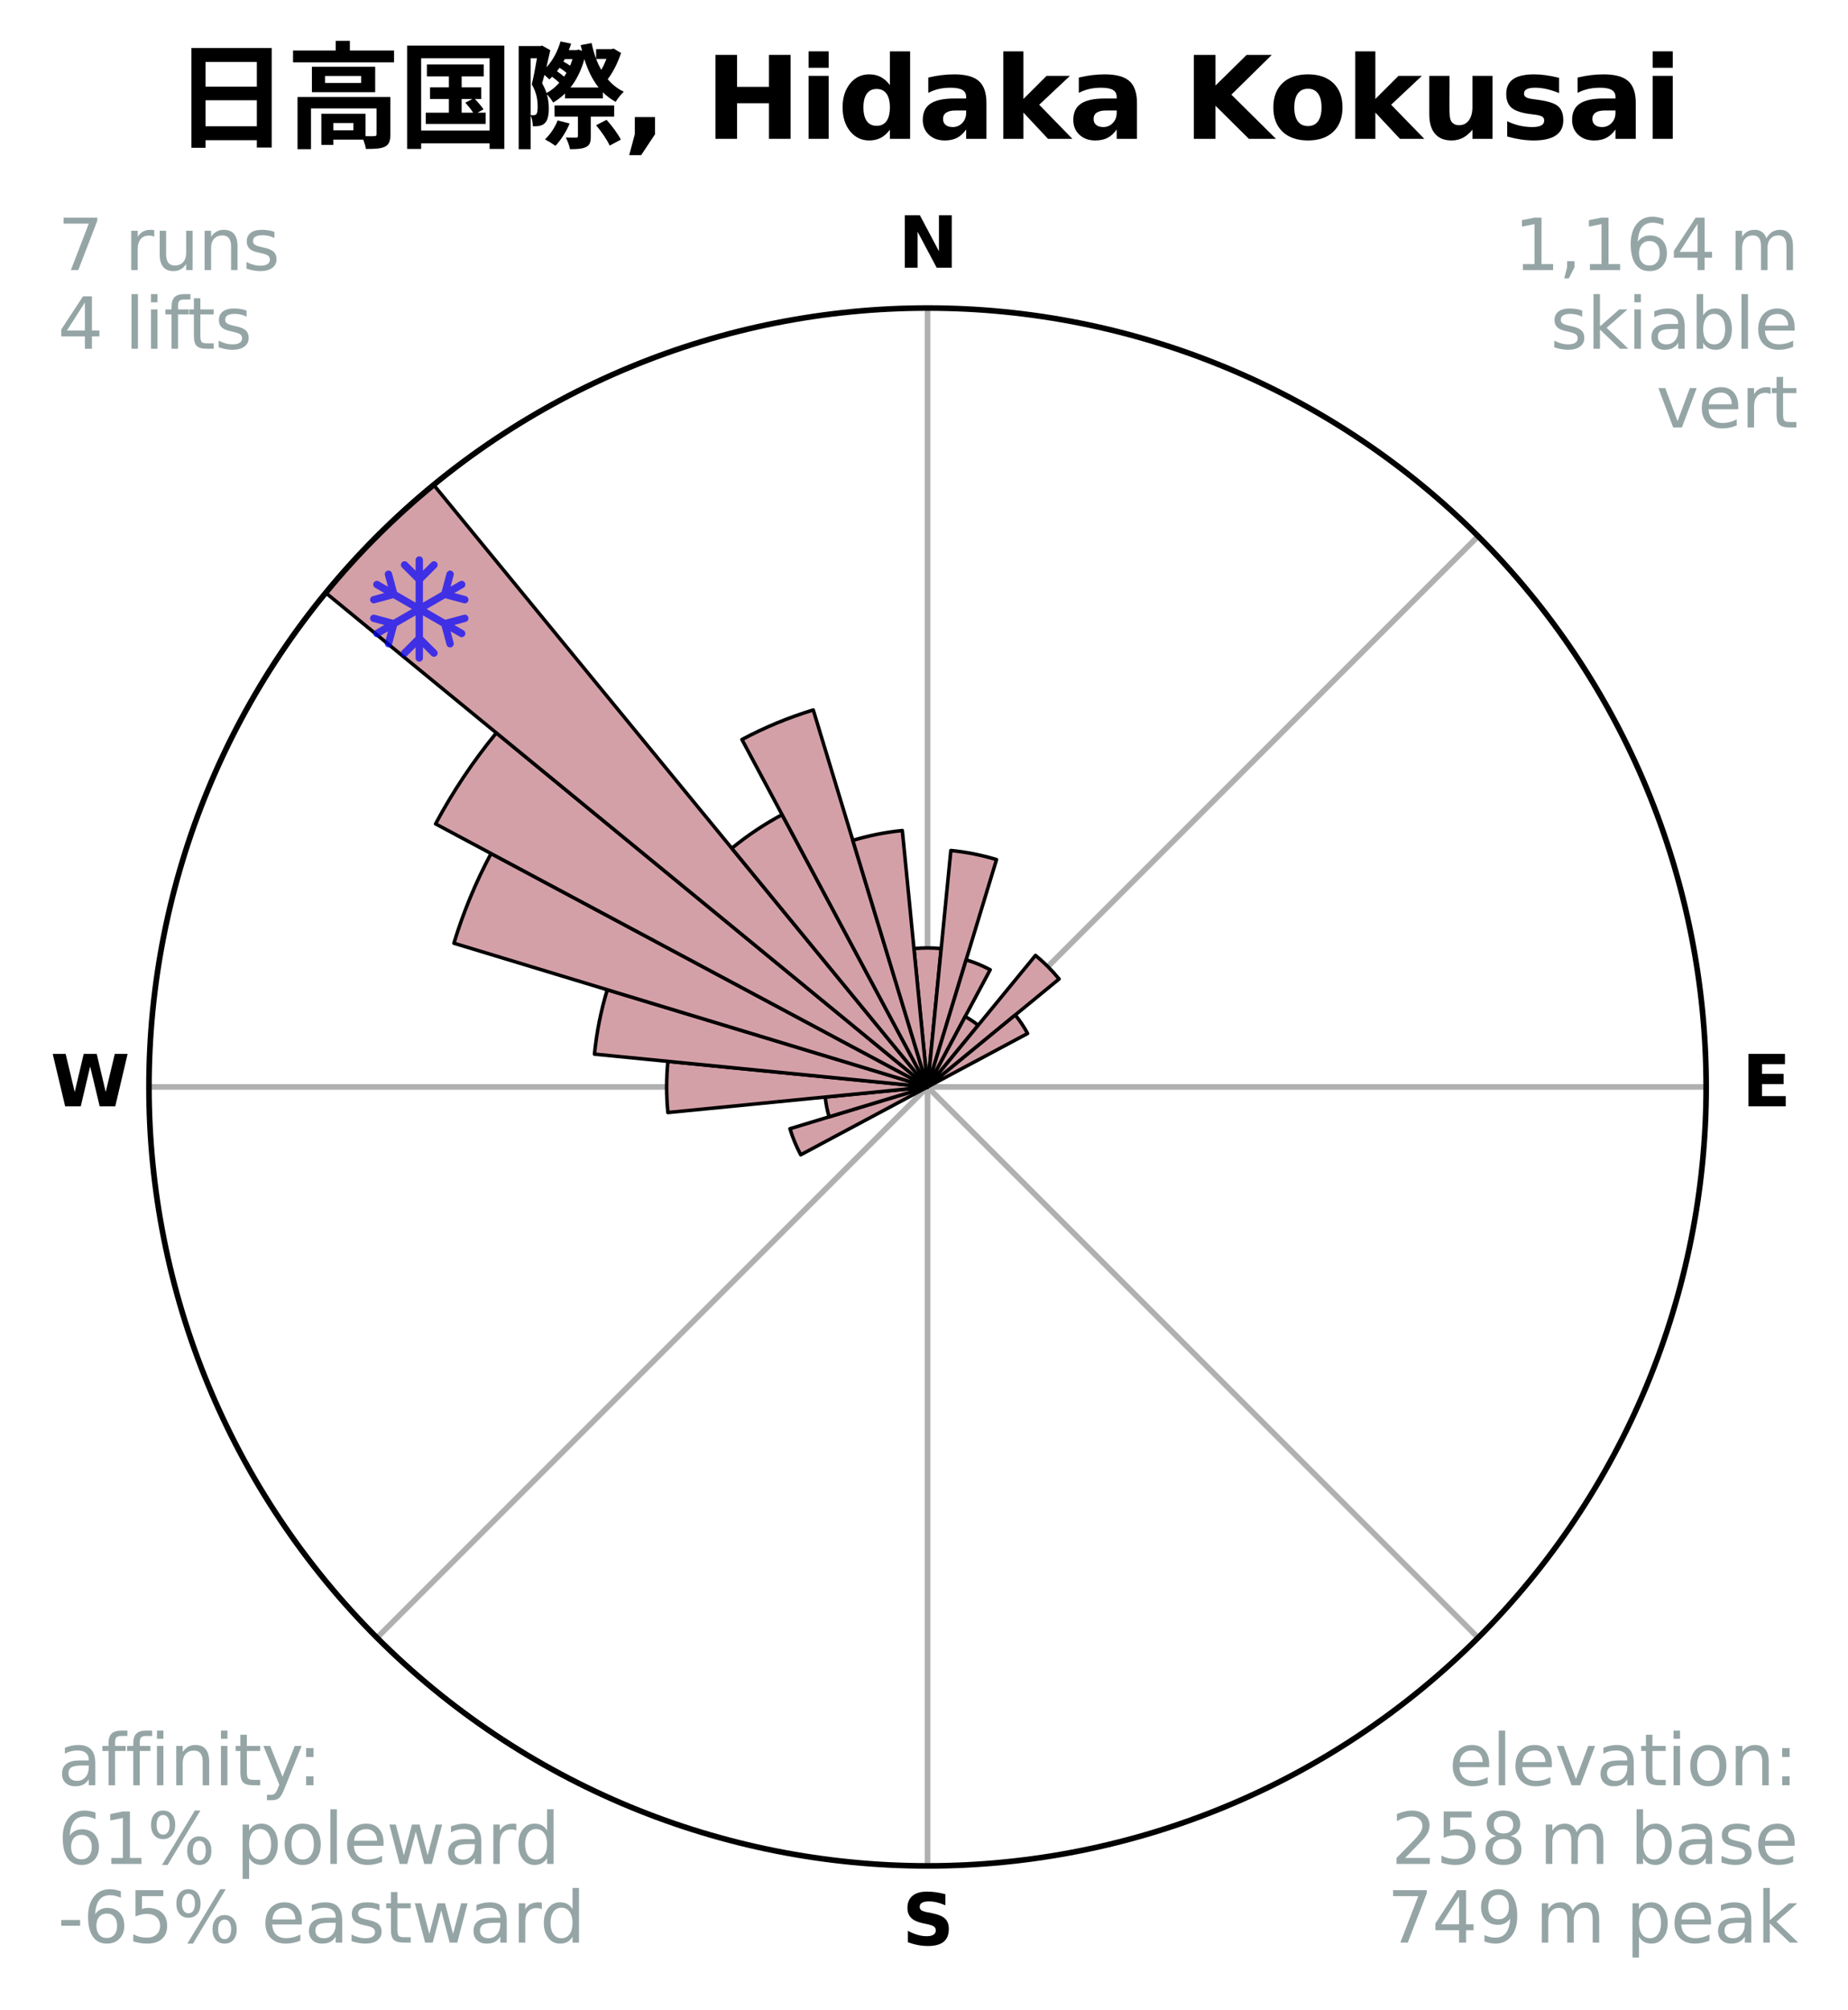 <?xml version="1.0" encoding="utf-8" standalone="no"?>
<!DOCTYPE svg PUBLIC "-//W3C//DTD SVG 1.1//EN"
  "http://www.w3.org/Graphics/SVG/1.1/DTD/svg11.dtd">
<svg xmlns:xlink="http://www.w3.org/1999/xlink" width="263.173pt" height="286.147pt" viewBox="0 0 263.173 286.147" xmlns="http://www.w3.org/2000/svg" version="1.1">
 <title>Ski Rose for 日高国際, Hidaka Kokusai</title>
 <defs>
  <style type="text/css">*{stroke-linejoin: round; stroke-linecap: butt}</style>
 </defs>
 <g id="figure_1">
  <g id="patch_1">
   <path d="M 0 286.147 
L 263.173 286.147 
L 263.173 -0 
L 0 -0 
z
" style="fill: #ffffff"/>
  </g>
  <g id="axes_1">
   <g id="patch_2">
    <path d="M 242.975 154.728 
C 242.975 140.167 240.107 125.748 234.535 112.296 
C 228.962 98.844 220.795 86.62 210.499 76.324 
C 200.203 66.028 187.979 57.86 174.527 52.288 
C 161.075 46.716 146.655 43.848 132.095 43.848 
C 117.534 43.848 103.115 46.716 89.663 52.288 
C 76.211 57.86 63.987 66.028 53.691 76.324 
C 43.395 86.62 35.227 98.844 29.655 112.296 
C 24.083 125.748 21.215 140.167 21.215 154.728 
C 21.215 169.289 24.083 183.708 29.655 197.16 
C 35.227 210.612 43.395 222.836 53.691 233.132 
C 63.987 243.428 76.211 251.596 89.663 257.168 
C 103.115 262.74 117.534 265.608 132.095 265.608 
C 146.655 265.608 161.075 262.74 174.527 257.168 
C 187.979 251.596 200.203 243.428 210.499 233.132 
C 220.795 222.836 228.962 210.612 234.535 197.16 
C 240.107 183.708 242.975 169.289 242.975 154.728 
M 132.095 154.728 
C 132.095 154.728 132.095 154.728 132.095 154.728 
C 132.095 154.728 132.095 154.728 132.095 154.728 
C 132.095 154.728 132.095 154.728 132.095 154.728 
C 132.095 154.728 132.095 154.728 132.095 154.728 
C 132.095 154.728 132.095 154.728 132.095 154.728 
C 132.095 154.728 132.095 154.728 132.095 154.728 
C 132.095 154.728 132.095 154.728 132.095 154.728 
C 132.095 154.728 132.095 154.728 132.095 154.728 
C 132.095 154.728 132.095 154.728 132.095 154.728 
C 132.095 154.728 132.095 154.728 132.095 154.728 
C 132.095 154.728 132.095 154.728 132.095 154.728 
C 132.095 154.728 132.095 154.728 132.095 154.728 
C 132.095 154.728 132.095 154.728 132.095 154.728 
C 132.095 154.728 132.095 154.728 132.095 154.728 
C 132.095 154.728 132.095 154.728 132.095 154.728 
C 132.095 154.728 132.095 154.728 132.095 154.728 
z
" style="fill: #ffffff"/>
   </g>
   <g id="matplotlib.axis_1">
    <g id="xtick_1">
     <g id="line2d_1">
      <path d="M 132.095 154.728 
L 132.095 43.848 
" clip-path="url(#pb3d4870ad9)" style="fill: none; stroke: #b0b0b0; stroke-width: 0.8; stroke-linecap: square"/>
     </g>
     <g id="text_1">
      <!-- N -->
      <g transform="translate(127.91 38.107) scale(0.1 -0.1)">
       <defs>
        <path id="DejaVuSans-Bold-4e" d="M 588 4666 
L 1931 4666 
L 3628 1466 
L 3628 4666 
L 4769 4666 
L 4769 0 
L 3425 0 
L 1728 3200 
L 1728 0 
L 588 0 
L 588 4666 
z
" transform="scale(0.016)"/>
       </defs>
       <use xlink:href="#DejaVuSans-Bold-4e"/>
      </g>
     </g>
    </g>
    <g id="xtick_2">
     <g id="line2d_2">
      <path d="M 132.095 154.728 
L 210.499 76.324 
" clip-path="url(#pb3d4870ad9)" style="fill: none; stroke: #b0b0b0; stroke-width: 0.8; stroke-linecap: square"/>
     </g>
    </g>
    <g id="xtick_3">
     <g id="line2d_3">
      <path d="M 132.095 154.728 
L 242.975 154.728 
" clip-path="url(#pb3d4870ad9)" style="fill: none; stroke: #b0b0b0; stroke-width: 0.8; stroke-linecap: square"/>
     </g>
     <g id="text_2">
      <!-- E -->
      <g transform="translate(248.059 157.487) scale(0.1 -0.1)">
       <defs>
        <path id="DejaVuSans-Bold-45" d="M 588 4666 
L 3834 4666 
L 3834 3756 
L 1791 3756 
L 1791 2888 
L 3713 2888 
L 3713 1978 
L 1791 1978 
L 1791 909 
L 3903 909 
L 3903 0 
L 588 0 
L 588 4666 
z
" transform="scale(0.016)"/>
       </defs>
       <use xlink:href="#DejaVuSans-Bold-45"/>
      </g>
     </g>
    </g>
    <g id="xtick_4">
     <g id="line2d_4">
      <path d="M 132.095 154.728 
L 210.499 233.132 
" clip-path="url(#pb3d4870ad9)" style="fill: none; stroke: #b0b0b0; stroke-width: 0.8; stroke-linecap: square"/>
     </g>
    </g>
    <g id="xtick_5">
     <g id="line2d_5">
      <path d="M 132.095 154.728 
L 132.095 265.608 
" clip-path="url(#pb3d4870ad9)" style="fill: none; stroke: #b0b0b0; stroke-width: 0.8; stroke-linecap: square"/>
     </g>
     <g id="text_3">
      <!-- S -->
      <g transform="translate(128.494 276.867) scale(0.1 -0.1)">
       <defs>
        <path id="DejaVuSans-Bold-53" d="M 3834 4519 
L 3834 3531 
Q 3450 3703 3084 3790 
Q 2719 3878 2394 3878 
Q 1963 3878 1756 3759 
Q 1550 3641 1550 3391 
Q 1550 3203 1689 3098 
Q 1828 2994 2194 2919 
L 2706 2816 
Q 3484 2659 3812 2340 
Q 4141 2022 4141 1434 
Q 4141 663 3683 286 
Q 3225 -91 2284 -91 
Q 1841 -91 1394 -6 
Q 947 78 500 244 
L 500 1259 
Q 947 1022 1364 901 
Q 1781 781 2169 781 
Q 2563 781 2772 912 
Q 2981 1044 2981 1288 
Q 2981 1506 2839 1625 
Q 2697 1744 2272 1838 
L 1806 1941 
Q 1106 2091 782 2419 
Q 459 2747 459 3303 
Q 459 4000 909 4375 
Q 1359 4750 2203 4750 
Q 2588 4750 2994 4692 
Q 3400 4634 3834 4519 
z
" transform="scale(0.016)"/>
       </defs>
       <use xlink:href="#DejaVuSans-Bold-53"/>
      </g>
     </g>
    </g>
    <g id="xtick_6">
     <g id="line2d_6">
      <path d="M 132.095 154.728 
L 53.691 233.132 
" clip-path="url(#pb3d4870ad9)" style="fill: none; stroke: #b0b0b0; stroke-width: 0.8; stroke-linecap: square"/>
     </g>
    </g>
    <g id="xtick_7">
     <g id="line2d_7">
      <path d="M 132.095 154.728 
L 21.215 154.728 
" clip-path="url(#pb3d4870ad9)" style="fill: none; stroke: #b0b0b0; stroke-width: 0.8; stroke-linecap: square"/>
     </g>
     <g id="text_4">
      <!-- W -->
      <g transform="translate(7.2 157.487) scale(0.1 -0.1)">
       <defs>
        <path id="DejaVuSans-Bold-57" d="M 191 4666 
L 1344 4666 
L 2150 1275 
L 2950 4666 
L 4109 4666 
L 4909 1275 
L 5716 4666 
L 6859 4666 
L 5759 0 
L 4372 0 
L 3525 3547 
L 2688 0 
L 1300 0 
L 191 4666 
z
" transform="scale(0.016)"/>
       </defs>
       <use xlink:href="#DejaVuSans-Bold-57"/>
      </g>
     </g>
    </g>
    <g id="xtick_8">
     <g id="line2d_8">
      <path d="M 132.095 154.728 
L 53.691 76.324 
" clip-path="url(#pb3d4870ad9)" style="fill: none; stroke: #b0b0b0; stroke-width: 0.8; stroke-linecap: square"/>
     </g>
    </g>
   </g>
   <g id="matplotlib.axis_2"/>
   <g id="patch_3">
    <path d="M 132.095 154.728 
C 132.095 154.728 132.095 154.728 132.095 154.728 
C 132.095 154.728 132.095 154.728 132.095 154.728 
L 134.035 135.033 
C 133.39 134.969 132.743 134.938 132.095 134.938 
C 131.447 134.938 130.8 134.969 130.155 135.033 
z
" clip-path="url(#pb3d4870ad9)" style="fill: #d4a0a7; stroke: #000000; stroke-width: 0.5; stroke-linejoin: miter"/>
   </g>
   <g id="patch_4">
    <path d="M 132.095 154.728 
C 132.095 154.728 132.095 154.728 132.095 154.728 
C 132.095 154.728 132.095 154.728 132.095 154.728 
L 141.913 122.361 
C 140.854 122.04 139.779 121.771 138.693 121.555 
C 137.608 121.339 136.512 121.176 135.41 121.068 
z
" clip-path="url(#pb3d4870ad9)" style="fill: #d4a0a7; stroke: #000000; stroke-width: 0.5; stroke-linejoin: miter"/>
   </g>
   <g id="patch_5">
    <path d="M 132.095 154.728 
C 132.095 154.728 132.095 154.728 132.095 154.728 
C 132.095 154.728 132.095 154.728 132.095 154.728 
L 141.012 138.045 
C 140.466 137.753 139.906 137.489 139.334 137.252 
C 138.762 137.015 138.178 136.806 137.586 136.626 
z
" clip-path="url(#pb3d4870ad9)" style="fill: #d4a0a7; stroke: #000000; stroke-width: 0.5; stroke-linejoin: miter"/>
   </g>
   <g id="patch_6">
    <path d="M 132.095 154.728 
C 132.095 154.728 132.095 154.728 132.095 154.728 
C 132.095 154.728 132.095 154.728 132.095 154.728 
L 139.299 145.95 
C 139.012 145.714 138.713 145.492 138.404 145.286 
C 138.095 145.079 137.776 144.888 137.448 144.713 
z
" clip-path="url(#pb3d4870ad9)" style="fill: #d4a0a7; stroke: #000000; stroke-width: 0.5; stroke-linejoin: miter"/>
   </g>
   <g id="patch_7">
    <path d="M 132.095 154.728 
C 132.095 154.728 132.095 154.728 132.095 154.728 
C 132.095 154.728 132.095 154.728 132.095 154.728 
L 150.824 139.358 
C 150.321 138.745 149.788 138.157 149.227 137.596 
C 148.666 137.035 148.078 136.502 147.465 135.999 
z
" clip-path="url(#pb3d4870ad9)" style="fill: #d4a0a7; stroke: #000000; stroke-width: 0.5; stroke-linejoin: miter"/>
   </g>
   <g id="patch_8">
    <path d="M 132.095 154.728 
C 132.095 154.728 132.095 154.728 132.095 154.728 
C 132.095 154.728 132.095 154.728 132.095 154.728 
L 146.337 147.115 
C 146.088 146.649 145.816 146.196 145.522 145.756 
C 145.229 145.317 144.913 144.892 144.578 144.483 
z
" clip-path="url(#pb3d4870ad9)" style="fill: #d4a0a7; stroke: #000000; stroke-width: 0.5; stroke-linejoin: miter"/>
   </g>
   <g id="patch_9">
    <path d="M 132.095 154.728 
C 132.095 154.728 132.095 154.728 132.095 154.728 
C 132.095 154.728 132.095 154.728 132.095 154.728 
L 132.095 154.728 
C 132.095 154.728 132.095 154.728 132.095 154.728 
C 132.095 154.728 132.095 154.728 132.095 154.728 
z
" clip-path="url(#pb3d4870ad9)" style="fill: #d4a0a7; stroke: #000000; stroke-width: 0.5; stroke-linejoin: miter"/>
   </g>
   <g id="patch_10">
    <path d="M 132.095 154.728 
C 132.095 154.728 132.095 154.728 132.095 154.728 
C 132.095 154.728 132.095 154.728 132.095 154.728 
L 132.095 154.728 
C 132.095 154.728 132.095 154.728 132.095 154.728 
C 132.095 154.728 132.095 154.728 132.095 154.728 
z
" clip-path="url(#pb3d4870ad9)" style="fill: #d4a0a7; stroke: #000000; stroke-width: 0.5; stroke-linejoin: miter"/>
   </g>
   <g id="patch_11">
    <path d="M 132.095 154.728 
C 132.095 154.728 132.095 154.728 132.095 154.728 
C 132.095 154.728 132.095 154.728 132.095 154.728 
L 132.095 154.728 
C 132.095 154.728 132.095 154.728 132.095 154.728 
C 132.095 154.728 132.095 154.728 132.095 154.728 
z
" clip-path="url(#pb3d4870ad9)" style="fill: #d4a0a7; stroke: #000000; stroke-width: 0.5; stroke-linejoin: miter"/>
   </g>
   <g id="patch_12">
    <path d="M 132.095 154.728 
C 132.095 154.728 132.095 154.728 132.095 154.728 
C 132.095 154.728 132.095 154.728 132.095 154.728 
L 132.095 154.728 
C 132.095 154.728 132.095 154.728 132.095 154.728 
C 132.095 154.728 132.095 154.728 132.095 154.728 
z
" clip-path="url(#pb3d4870ad9)" style="fill: #d4a0a7; stroke: #000000; stroke-width: 0.5; stroke-linejoin: miter"/>
   </g>
   <g id="patch_13">
    <path d="M 132.095 154.728 
C 132.095 154.728 132.095 154.728 132.095 154.728 
C 132.095 154.728 132.095 154.728 132.095 154.728 
L 132.095 154.728 
C 132.095 154.728 132.095 154.728 132.095 154.728 
C 132.095 154.728 132.095 154.728 132.095 154.728 
z
" clip-path="url(#pb3d4870ad9)" style="fill: #d4a0a7; stroke: #000000; stroke-width: 0.5; stroke-linejoin: miter"/>
   </g>
   <g id="patch_14">
    <path d="M 132.095 154.728 
C 132.095 154.728 132.095 154.728 132.095 154.728 
C 132.095 154.728 132.095 154.728 132.095 154.728 
L 132.095 154.728 
C 132.095 154.728 132.095 154.728 132.095 154.728 
C 132.095 154.728 132.095 154.728 132.095 154.728 
z
" clip-path="url(#pb3d4870ad9)" style="fill: #d4a0a7; stroke: #000000; stroke-width: 0.5; stroke-linejoin: miter"/>
   </g>
   <g id="patch_15">
    <path d="M 132.095 154.728 
C 132.095 154.728 132.095 154.728 132.095 154.728 
C 132.095 154.728 132.095 154.728 132.095 154.728 
L 132.095 154.728 
C 132.095 154.728 132.095 154.728 132.095 154.728 
C 132.095 154.728 132.095 154.728 132.095 154.728 
z
" clip-path="url(#pb3d4870ad9)" style="fill: #d4a0a7; stroke: #000000; stroke-width: 0.5; stroke-linejoin: miter"/>
   </g>
   <g id="patch_16">
    <path d="M 132.095 154.728 
C 132.095 154.728 132.095 154.728 132.095 154.728 
C 132.095 154.728 132.095 154.728 132.095 154.728 
L 132.095 154.728 
C 132.095 154.728 132.095 154.728 132.095 154.728 
C 132.095 154.728 132.095 154.728 132.095 154.728 
z
" clip-path="url(#pb3d4870ad9)" style="fill: #d4a0a7; stroke: #000000; stroke-width: 0.5; stroke-linejoin: miter"/>
   </g>
   <g id="patch_17">
    <path d="M 132.095 154.728 
C 132.095 154.728 132.095 154.728 132.095 154.728 
C 132.095 154.728 132.095 154.728 132.095 154.728 
L 132.095 154.728 
C 132.095 154.728 132.095 154.728 132.095 154.728 
C 132.095 154.728 132.095 154.728 132.095 154.728 
z
" clip-path="url(#pb3d4870ad9)" style="fill: #d4a0a7; stroke: #000000; stroke-width: 0.5; stroke-linejoin: miter"/>
   </g>
   <g id="patch_18">
    <path d="M 132.095 154.728 
C 132.095 154.728 132.095 154.728 132.095 154.728 
C 132.095 154.728 132.095 154.728 132.095 154.728 
L 132.095 154.728 
C 132.095 154.728 132.095 154.728 132.095 154.728 
C 132.095 154.728 132.095 154.728 132.095 154.728 
z
" clip-path="url(#pb3d4870ad9)" style="fill: #d4a0a7; stroke: #000000; stroke-width: 0.5; stroke-linejoin: miter"/>
   </g>
   <g id="patch_19">
    <path d="M 132.095 154.728 
C 132.095 154.728 132.095 154.728 132.095 154.728 
C 132.095 154.728 132.095 154.728 132.095 154.728 
L 132.095 154.728 
C 132.095 154.728 132.095 154.728 132.095 154.728 
C 132.095 154.728 132.095 154.728 132.095 154.728 
z
" clip-path="url(#pb3d4870ad9)" style="fill: #d4a0a7; stroke: #000000; stroke-width: 0.5; stroke-linejoin: miter"/>
   </g>
   <g id="patch_20">
    <path d="M 132.095 154.728 
C 132.095 154.728 132.095 154.728 132.095 154.728 
C 132.095 154.728 132.095 154.728 132.095 154.728 
L 132.095 154.728 
C 132.095 154.728 132.095 154.728 132.095 154.728 
C 132.095 154.728 132.095 154.728 132.095 154.728 
z
" clip-path="url(#pb3d4870ad9)" style="fill: #d4a0a7; stroke: #000000; stroke-width: 0.5; stroke-linejoin: miter"/>
   </g>
   <g id="patch_21">
    <path d="M 132.095 154.728 
C 132.095 154.728 132.095 154.728 132.095 154.728 
C 132.095 154.728 132.095 154.728 132.095 154.728 
L 132.095 154.728 
C 132.095 154.728 132.095 154.728 132.095 154.728 
C 132.095 154.728 132.095 154.728 132.095 154.728 
z
" clip-path="url(#pb3d4870ad9)" style="fill: #d4a0a7; stroke: #000000; stroke-width: 0.5; stroke-linejoin: miter"/>
   </g>
   <g id="patch_22">
    <path d="M 132.095 154.728 
C 132.095 154.728 132.095 154.728 132.095 154.728 
C 132.095 154.728 132.095 154.728 132.095 154.728 
L 132.095 154.728 
C 132.095 154.728 132.095 154.728 132.095 154.728 
C 132.095 154.728 132.095 154.728 132.095 154.728 
z
" clip-path="url(#pb3d4870ad9)" style="fill: #d4a0a7; stroke: #000000; stroke-width: 0.5; stroke-linejoin: miter"/>
   </g>
   <g id="patch_23">
    <path d="M 132.095 154.728 
C 132.095 154.728 132.095 154.728 132.095 154.728 
C 132.095 154.728 132.095 154.728 132.095 154.728 
L 132.095 154.728 
C 132.095 154.728 132.095 154.728 132.095 154.728 
C 132.095 154.728 132.095 154.728 132.095 154.728 
z
" clip-path="url(#pb3d4870ad9)" style="fill: #d4a0a7; stroke: #000000; stroke-width: 0.5; stroke-linejoin: miter"/>
   </g>
   <g id="patch_24">
    <path d="M 132.095 154.728 
C 132.095 154.728 132.095 154.728 132.095 154.728 
C 132.095 154.728 132.095 154.728 132.095 154.728 
L 132.095 154.728 
C 132.095 154.728 132.095 154.728 132.095 154.728 
C 132.095 154.728 132.095 154.728 132.095 154.728 
z
" clip-path="url(#pb3d4870ad9)" style="fill: #d4a0a7; stroke: #000000; stroke-width: 0.5; stroke-linejoin: miter"/>
   </g>
   <g id="patch_25">
    <path d="M 132.095 154.728 
C 132.095 154.728 132.095 154.728 132.095 154.728 
C 132.095 154.728 132.095 154.728 132.095 154.728 
L 112.497 160.673 
C 112.691 161.315 112.917 161.946 113.174 162.565 
C 113.43 163.185 113.717 163.791 114.033 164.382 
z
" clip-path="url(#pb3d4870ad9)" style="fill: #d4a0a7; stroke: #000000; stroke-width: 0.5; stroke-linejoin: miter"/>
   </g>
   <g id="patch_26">
    <path d="M 132.095 154.728 
C 132.095 154.728 132.095 154.728 132.095 154.728 
C 132.095 154.728 132.095 154.728 132.095 154.728 
L 117.519 156.164 
C 117.566 156.641 117.637 157.115 117.73 157.585 
C 117.824 158.055 117.94 158.521 118.08 158.979 
z
" clip-path="url(#pb3d4870ad9)" style="fill: #d4a0a7; stroke: #000000; stroke-width: 0.5; stroke-linejoin: miter"/>
   </g>
   <g id="patch_27">
    <path d="M 132.095 154.728 
C 132.095 154.728 132.095 154.728 132.095 154.728 
C 132.095 154.728 132.095 154.728 132.095 154.728 
L 95.114 151.086 
C 94.995 152.296 94.935 153.512 94.935 154.728 
C 94.935 155.944 94.995 157.16 95.114 158.37 
z
" clip-path="url(#pb3d4870ad9)" style="fill: #d4a0a7; stroke: #000000; stroke-width: 0.5; stroke-linejoin: miter"/>
   </g>
   <g id="patch_28">
    <path d="M 132.095 154.728 
C 132.095 154.728 132.095 154.728 132.095 154.728 
C 132.095 154.728 132.095 154.728 132.095 154.728 
L 86.481 140.891 
C 86.028 142.384 85.649 143.899 85.344 145.429 
C 85.04 146.959 84.811 148.503 84.658 150.056 
z
" clip-path="url(#pb3d4870ad9)" style="fill: #d4a0a7; stroke: #000000; stroke-width: 0.5; stroke-linejoin: miter"/>
   </g>
   <g id="patch_29">
    <path d="M 132.095 154.728 
C 132.095 154.728 132.095 154.728 132.095 154.728 
C 132.095 154.728 132.095 154.728 132.095 154.728 
L 69.929 121.5 
C 68.842 123.535 67.854 125.621 66.972 127.753 
C 66.089 129.885 65.311 132.058 64.641 134.266 
z
" clip-path="url(#pb3d4870ad9)" style="fill: #d4a0a7; stroke: #000000; stroke-width: 0.5; stroke-linejoin: miter"/>
   </g>
   <g id="patch_30">
    <path d="M 132.095 154.728 
C 132.095 154.728 132.095 154.728 132.095 154.728 
C 132.095 154.728 132.095 154.728 132.095 154.728 
L 70.683 104.328 
C 69.033 106.338 67.483 108.428 66.038 110.59 
C 64.594 112.753 63.256 114.984 62.03 117.278 
z
" clip-path="url(#pb3d4870ad9)" style="fill: #d4a0a7; stroke: #000000; stroke-width: 0.5; stroke-linejoin: miter"/>
   </g>
   <g id="patch_31">
    <path d="M 132.095 154.728 
C 132.095 154.728 132.095 154.728 132.095 154.728 
C 132.095 154.728 132.095 154.728 132.095 154.728 
L 61.753 69.017 
C 58.948 71.319 56.257 73.758 53.691 76.324 
C 51.125 78.89 48.686 81.581 46.383 84.386 
z
" clip-path="url(#pb3d4870ad9)" style="fill: #d4a0a7; stroke: #000000; stroke-width: 0.5; stroke-linejoin: miter"/>
   </g>
   <g id="patch_32">
    <path d="M 132.095 154.728 
C 132.095 154.728 132.095 154.728 132.095 154.728 
C 132.095 154.728 132.095 154.728 132.095 154.728 
L 111.378 115.969 
C 110.109 116.647 108.874 117.387 107.678 118.186 
C 106.482 118.985 105.326 119.843 104.214 120.755 
z
" clip-path="url(#pb3d4870ad9)" style="fill: #d4a0a7; stroke: #000000; stroke-width: 0.5; stroke-linejoin: miter"/>
   </g>
   <g id="patch_33">
    <path d="M 132.095 154.728 
C 132.095 154.728 132.095 154.728 132.095 154.728 
C 132.095 154.728 132.095 154.728 132.095 154.728 
L 115.816 101.064 
C 114.06 101.597 112.33 102.216 110.635 102.918 
C 108.939 103.621 107.279 104.406 105.66 105.271 
z
" clip-path="url(#pb3d4870ad9)" style="fill: #d4a0a7; stroke: #000000; stroke-width: 0.5; stroke-linejoin: miter"/>
   </g>
   <g id="patch_34">
    <path d="M 132.095 154.728 
C 132.095 154.728 132.095 154.728 132.095 154.728 
C 132.095 154.728 132.095 154.728 132.095 154.728 
L 128.5 118.229 
C 127.305 118.346 126.117 118.523 124.94 118.757 
C 123.762 118.991 122.597 119.283 121.448 119.631 
z
" clip-path="url(#pb3d4870ad9)" style="fill: #d4a0a7; stroke: #000000; stroke-width: 0.5; stroke-linejoin: miter"/>
   </g>
   <g id="PathCollection_1">
    <defs>
     <path id="m415dfad557" d="M 0.194 7.414 
L 0.194 7.414 
C 0.055 7.414 -0.078 7.359 -0.176 7.261 
C -0.274 7.163 -0.33 7.03 -0.33 6.891 
L -0.33 5.365 
L -1.528 6.564 
L -1.528 6.564 
C -1.577 6.613 -1.635 6.651 -1.698 6.678 
C -1.762 6.704 -1.83 6.718 -1.899 6.718 
C -1.968 6.718 -2.036 6.704 -2.1 6.678 
C -2.163 6.651 -2.221 6.613 -2.27 6.564 
L -2.27 6.564 
C -2.318 6.515 -2.357 6.458 -2.383 6.394 
C -2.41 6.33 -2.423 6.262 -2.423 6.193 
C -2.423 6.124 -2.41 6.056 -2.383 5.993 
C -2.357 5.929 -2.318 5.871 -2.27 5.823 
L -0.33 3.884 
L -0.33 0.821 
L -2.981 2.352 
L -3.692 5.001 
L -3.692 5.001 
C -3.728 5.135 -3.815 5.25 -3.935 5.319 
C -4.055 5.389 -4.198 5.408 -4.332 5.372 
L -4.332 5.372 
C -4.466 5.336 -4.581 5.249 -4.65 5.129 
C -4.719 5.009 -4.738 4.866 -4.703 4.732 
L -4.263 3.093 
L -5.586 3.856 
L -5.586 3.856 
C -5.645 3.89 -5.711 3.913 -5.779 3.922 
C -5.847 3.931 -5.916 3.926 -5.983 3.909 
C -6.049 3.891 -6.111 3.86 -6.166 3.818 
C -6.221 3.777 -6.266 3.724 -6.301 3.665 
L -6.301 3.665 
C -6.335 3.605 -6.358 3.54 -6.367 3.471 
C -6.375 3.403 -6.371 3.334 -6.353 3.267 
C -6.335 3.201 -6.304 3.139 -6.263 3.084 
C -6.221 3.03 -6.168 2.984 -6.109 2.95 
L -4.786 2.187 
L -6.425 1.747 
L -6.425 1.747 
C -6.559 1.711 -6.673 1.623 -6.743 1.503 
C -6.812 1.383 -6.831 1.24 -6.795 1.106 
L -6.795 1.106 
C -6.777 1.04 -6.747 0.978 -6.705 0.923 
C -6.663 0.869 -6.611 0.823 -6.551 0.789 
C -6.491 0.754 -6.426 0.732 -6.357 0.723 
C -6.289 0.715 -6.22 0.719 -6.154 0.737 
L -3.505 1.447 
L -0.852 -0.085 
L -3.504 -1.616 
L -6.154 -0.906 
L -6.154 -0.906 
C -6.22 -0.888 -6.289 -0.883 -6.358 -0.892 
C -6.426 -0.901 -6.492 -0.924 -6.551 -0.958 
C -6.611 -0.992 -6.663 -1.038 -6.705 -1.093 
C -6.747 -1.148 -6.778 -1.21 -6.795 -1.276 
L -6.795 -1.276 
C -6.831 -1.41 -6.812 -1.553 -6.743 -1.673 
C -6.673 -1.793 -6.559 -1.881 -6.425 -1.917 
L -4.786 -2.355 
L -6.109 -3.12 
L -6.109 -3.12 
C -6.229 -3.189 -6.316 -3.303 -6.352 -3.437 
C -6.388 -3.571 -6.37 -3.713 -6.301 -3.834 
L -6.301 -3.834 
C -6.266 -3.893 -6.221 -3.945 -6.166 -3.987 
C -6.112 -4.029 -6.049 -4.06 -5.983 -4.078 
C -5.917 -4.096 -5.847 -4.1 -5.779 -4.091 
C -5.711 -4.082 -5.645 -4.06 -5.586 -4.026 
L -4.263 -3.261 
L -4.703 -4.9 
L -4.703 -4.9 
C -4.738 -5.034 -4.719 -5.177 -4.65 -5.297 
C -4.581 -5.417 -4.466 -5.505 -4.332 -5.541 
L -4.332 -5.541 
C -4.198 -5.576 -4.056 -5.558 -3.936 -5.488 
C -3.816 -5.419 -3.728 -5.305 -3.692 -5.171 
L -2.982 -2.522 
L -0.329 -0.99 
L -0.329 -4.052 
L -2.269 -5.992 
L -2.269 -5.992 
C -2.318 -6.04 -2.357 -6.098 -2.383 -6.162 
C -2.41 -6.225 -2.423 -6.293 -2.423 -6.362 
C -2.423 -6.431 -2.41 -6.499 -2.383 -6.563 
C -2.357 -6.626 -2.318 -6.684 -2.269 -6.733 
L -2.269 -6.733 
C -2.221 -6.782 -2.163 -6.82 -2.1 -6.847 
C -2.036 -6.873 -1.968 -6.887 -1.899 -6.887 
C -1.83 -6.887 -1.762 -6.873 -1.698 -6.847 
C -1.635 -6.82 -1.577 -6.782 -1.528 -6.733 
L -0.329 -5.534 
L -0.329 -7.06 
L -0.329 -7.06 
C -0.329 -7.198 -0.274 -7.332 -0.176 -7.43 
C -0.078 -7.528 0.055 -7.583 0.194 -7.583 
L 0.194 -7.583 
C 0.332 -7.583 0.466 -7.528 0.564 -7.43 
C 0.662 -7.332 0.717 -7.198 0.717 -7.06 
L 0.717 -5.534 
L 1.916 -6.733 
L 1.916 -6.733 
C 1.964 -6.782 2.022 -6.82 2.086 -6.847 
C 2.149 -6.873 2.218 -6.887 2.286 -6.887 
C 2.355 -6.887 2.423 -6.873 2.487 -6.847 
C 2.551 -6.82 2.608 -6.782 2.657 -6.733 
L 2.657 -6.733 
C 2.706 -6.684 2.744 -6.626 2.771 -6.563 
C 2.797 -6.499 2.811 -6.431 2.811 -6.362 
C 2.811 -6.293 2.797 -6.225 2.771 -6.162 
C 2.744 -6.098 2.706 -6.04 2.657 -5.992 
L 0.717 -4.052 
L 0.717 -0.991 
L 3.369 -2.523 
L 4.079 -5.171 
L 4.079 -5.171 
C 4.115 -5.305 4.203 -5.419 4.323 -5.488 
C 4.443 -5.558 4.586 -5.576 4.72 -5.541 
L 4.72 -5.541 
C 4.854 -5.505 4.968 -5.417 5.038 -5.297 
C 5.107 -5.177 5.126 -5.034 5.09 -4.9 
L 4.65 -3.263 
L 5.973 -4.026 
L 5.973 -4.026 
C 6.033 -4.06 6.098 -4.082 6.167 -4.091 
C 6.235 -4.1 6.304 -4.096 6.37 -4.078 
C 6.437 -4.06 6.499 -4.029 6.554 -3.987 
C 6.608 -3.945 6.654 -3.893 6.688 -3.833 
L 6.688 -3.833 
C 6.757 -3.713 6.776 -3.571 6.74 -3.437 
C 6.704 -3.303 6.616 -3.189 6.496 -3.12 
L 5.173 -2.355 
L 6.812 -1.917 
L 6.812 -1.917 
C 6.946 -1.881 7.061 -1.793 7.13 -1.673 
C 7.2 -1.553 7.219 -1.41 7.183 -1.276 
L 7.183 -1.276 
C 7.165 -1.21 7.134 -1.147 7.093 -1.093 
C 7.051 -1.038 6.998 -0.992 6.939 -0.958 
C 6.879 -0.923 6.813 -0.901 6.745 -0.892 
C 6.677 -0.883 6.608 -0.888 6.541 -0.906 
L 3.891 -1.616 
L 1.239 -0.085 
L 3.893 1.447 
L 6.541 0.737 
L 6.541 0.737 
C 6.675 0.701 6.818 0.72 6.938 0.789 
C 7.058 0.859 7.145 0.973 7.181 1.106 
L 7.181 1.106 
C 7.217 1.24 7.198 1.383 7.129 1.503 
C 7.06 1.623 6.946 1.711 6.812 1.747 
L 5.173 2.187 
L 6.496 2.95 
L 6.496 2.95 
C 6.556 2.984 6.608 3.03 6.65 3.085 
C 6.691 3.139 6.722 3.201 6.74 3.268 
C 6.758 3.334 6.762 3.404 6.753 3.472 
C 6.744 3.54 6.721 3.606 6.687 3.665 
L 6.687 3.665 
C 6.617 3.785 6.503 3.872 6.369 3.908 
C 6.236 3.944 6.093 3.925 5.973 3.856 
L 4.65 3.091 
L 5.089 4.732 
L 5.089 4.732 
C 5.125 4.866 5.106 5.008 5.037 5.128 
C 4.967 5.248 4.853 5.336 4.72 5.372 
L 4.72 5.372 
C 4.586 5.408 4.443 5.389 4.323 5.319 
C 4.203 5.25 4.115 5.136 4.079 5.002 
L 3.368 2.352 
L 0.717 0.821 
L 0.717 3.884 
L 2.657 5.823 
L 2.657 5.823 
C 2.706 5.871 2.745 5.929 2.771 5.993 
C 2.797 6.056 2.811 6.125 2.811 6.193 
C 2.811 6.262 2.797 6.331 2.771 6.394 
C 2.745 6.458 2.706 6.515 2.657 6.564 
L 2.657 6.564 
C 2.608 6.613 2.551 6.652 2.487 6.678 
C 2.424 6.704 2.355 6.718 2.286 6.718 
C 2.218 6.718 2.149 6.704 2.086 6.678 
C 2.022 6.652 1.965 6.613 1.916 6.564 
L 0.717 5.365 
L 0.717 6.891 
L 0.717 6.891 
C 0.717 7.03 0.662 7.163 0.564 7.261 
C 0.466 7.359 0.333 7.414 0.194 7.414 
L 0.194 7.414 
z
"/>
    </defs>
    <g clip-path="url(#pb3d4870ad9)">
     <use xlink:href="#m415dfad557" x="59.516" y="86.776" style="fill: #0000ff; fill-opacity: 0.7"/>
    </g>
   </g>
   <g id="patch_35">
    <path d="M 132.095 43.848 
C 117.534 43.848 103.115 46.716 89.663 52.288 
C 76.211 57.86 63.987 66.028 53.691 76.324 
C 43.395 86.62 35.227 98.844 29.655 112.296 
C 24.083 125.748 21.215 140.167 21.215 154.728 
C 21.215 169.289 24.083 183.708 29.655 197.16 
C 35.227 210.612 43.395 222.836 53.691 233.132 
C 63.987 243.428 76.211 251.596 89.663 257.168 
C 103.115 262.74 117.534 265.608 132.095 265.608 
C 146.655 265.608 161.075 262.74 174.527 257.168 
C 187.979 251.596 200.203 243.428 210.499 233.132 
C 220.795 222.836 228.962 210.612 234.535 197.16 
C 240.107 183.708 242.975 169.289 242.975 154.728 
C 242.975 140.167 240.107 125.748 234.535 112.296 
C 228.962 98.844 220.795 86.62 210.499 76.324 
C 200.203 66.028 187.979 57.86 174.527 52.288 
C 161.075 46.716 146.655 43.848 132.095 43.848 
" style="fill: none; stroke: #000000; stroke-width: 0.8; stroke-linejoin: miter; stroke-linecap: square"/>
   </g>
   <g id="text_5">
    <!-- 7 runs -->
    <g style="fill: #95a5a6" transform="translate(8.217 38.448) scale(0.1 -0.1)">
     <defs>
      <path id="DejaVuSans-37" d="M 525 4666 
L 3525 4666 
L 3525 4397 
L 1831 0 
L 1172 0 
L 2766 4134 
L 525 4134 
L 525 4666 
z
" transform="scale(0.016)"/>
      <path id="DejaVuSans-20" transform="scale(0.016)"/>
      <path id="DejaVuSans-72" d="M 2631 2963 
Q 2534 3019 2420 3045 
Q 2306 3072 2169 3072 
Q 1681 3072 1420 2755 
Q 1159 2438 1159 1844 
L 1159 0 
L 581 0 
L 581 3500 
L 1159 3500 
L 1159 2956 
Q 1341 3275 1631 3429 
Q 1922 3584 2338 3584 
Q 2397 3584 2469 3576 
Q 2541 3569 2628 3553 
L 2631 2963 
z
" transform="scale(0.016)"/>
      <path id="DejaVuSans-75" d="M 544 1381 
L 544 3500 
L 1119 3500 
L 1119 1403 
Q 1119 906 1312 657 
Q 1506 409 1894 409 
Q 2359 409 2629 706 
Q 2900 1003 2900 1516 
L 2900 3500 
L 3475 3500 
L 3475 0 
L 2900 0 
L 2900 538 
Q 2691 219 2414 64 
Q 2138 -91 1772 -91 
Q 1169 -91 856 284 
Q 544 659 544 1381 
z
M 1991 3584 
L 1991 3584 
z
" transform="scale(0.016)"/>
      <path id="DejaVuSans-6e" d="M 3513 2113 
L 3513 0 
L 2938 0 
L 2938 2094 
Q 2938 2591 2744 2837 
Q 2550 3084 2163 3084 
Q 1697 3084 1428 2787 
Q 1159 2491 1159 1978 
L 1159 0 
L 581 0 
L 581 3500 
L 1159 3500 
L 1159 2956 
Q 1366 3272 1645 3428 
Q 1925 3584 2291 3584 
Q 2894 3584 3203 3211 
Q 3513 2838 3513 2113 
z
" transform="scale(0.016)"/>
      <path id="DejaVuSans-73" d="M 2834 3397 
L 2834 2853 
Q 2591 2978 2328 3040 
Q 2066 3103 1784 3103 
Q 1356 3103 1142 2972 
Q 928 2841 928 2578 
Q 928 2378 1081 2264 
Q 1234 2150 1697 2047 
L 1894 2003 
Q 2506 1872 2764 1633 
Q 3022 1394 3022 966 
Q 3022 478 2636 193 
Q 2250 -91 1575 -91 
Q 1294 -91 989 -36 
Q 684 19 347 128 
L 347 722 
Q 666 556 975 473 
Q 1284 391 1588 391 
Q 1994 391 2212 530 
Q 2431 669 2431 922 
Q 2431 1156 2273 1281 
Q 2116 1406 1581 1522 
L 1381 1569 
Q 847 1681 609 1914 
Q 372 2147 372 2553 
Q 372 3047 722 3315 
Q 1072 3584 1716 3584 
Q 2034 3584 2315 3537 
Q 2597 3491 2834 3397 
z
" transform="scale(0.016)"/>
     </defs>
     <use xlink:href="#DejaVuSans-37"/>
     <use xlink:href="#DejaVuSans-20" x="63.623"/>
     <use xlink:href="#DejaVuSans-72" x="95.41"/>
     <use xlink:href="#DejaVuSans-75" x="136.523"/>
     <use xlink:href="#DejaVuSans-6e" x="199.902"/>
     <use xlink:href="#DejaVuSans-73" x="263.281"/>
    </g>
    <!-- 4 lifts -->
    <g style="fill: #95a5a6" transform="translate(8.217 49.646) scale(0.1 -0.1)">
     <defs>
      <path id="DejaVuSans-34" d="M 2419 4116 
L 825 1625 
L 2419 1625 
L 2419 4116 
z
M 2253 4666 
L 3047 4666 
L 3047 1625 
L 3713 1625 
L 3713 1100 
L 3047 1100 
L 3047 0 
L 2419 0 
L 2419 1100 
L 313 1100 
L 313 1709 
L 2253 4666 
z
" transform="scale(0.016)"/>
      <path id="DejaVuSans-6c" d="M 603 4863 
L 1178 4863 
L 1178 0 
L 603 0 
L 603 4863 
z
" transform="scale(0.016)"/>
      <path id="DejaVuSans-69" d="M 603 3500 
L 1178 3500 
L 1178 0 
L 603 0 
L 603 3500 
z
M 603 4863 
L 1178 4863 
L 1178 4134 
L 603 4134 
L 603 4863 
z
" transform="scale(0.016)"/>
      <path id="DejaVuSans-66" d="M 2375 4863 
L 2375 4384 
L 1825 4384 
Q 1516 4384 1395 4259 
Q 1275 4134 1275 3809 
L 1275 3500 
L 2222 3500 
L 2222 3053 
L 1275 3053 
L 1275 0 
L 697 0 
L 697 3053 
L 147 3053 
L 147 3500 
L 697 3500 
L 697 3744 
Q 697 4328 969 4595 
Q 1241 4863 1831 4863 
L 2375 4863 
z
" transform="scale(0.016)"/>
      <path id="DejaVuSans-74" d="M 1172 4494 
L 1172 3500 
L 2356 3500 
L 2356 3053 
L 1172 3053 
L 1172 1153 
Q 1172 725 1289 603 
Q 1406 481 1766 481 
L 2356 481 
L 2356 0 
L 1766 0 
Q 1100 0 847 248 
Q 594 497 594 1153 
L 594 3053 
L 172 3053 
L 172 3500 
L 594 3500 
L 594 4494 
L 1172 4494 
z
" transform="scale(0.016)"/>
     </defs>
     <use xlink:href="#DejaVuSans-34"/>
     <use xlink:href="#DejaVuSans-20" x="63.623"/>
     <use xlink:href="#DejaVuSans-6c" x="95.41"/>
     <use xlink:href="#DejaVuSans-69" x="123.193"/>
     <use xlink:href="#DejaVuSans-66" x="150.977"/>
     <use xlink:href="#DejaVuSans-74" x="184.432"/>
     <use xlink:href="#DejaVuSans-73" x="223.641"/>
    </g>
   </g>
   <g id="text_6">
    <!-- 1,164 m -->
    <g style="fill: #95a5a6" transform="translate(215.608 38.448) scale(0.1 -0.1)">
     <defs>
      <path id="DejaVuSans-31" d="M 794 531 
L 1825 531 
L 1825 4091 
L 703 3866 
L 703 4441 
L 1819 4666 
L 2450 4666 
L 2450 531 
L 3481 531 
L 3481 0 
L 794 0 
L 794 531 
z
" transform="scale(0.016)"/>
      <path id="DejaVuSans-2c" d="M 750 794 
L 1409 794 
L 1409 256 
L 897 -744 
L 494 -744 
L 750 256 
L 750 794 
z
" transform="scale(0.016)"/>
      <path id="DejaVuSans-36" d="M 2113 2584 
Q 1688 2584 1439 2293 
Q 1191 2003 1191 1497 
Q 1191 994 1439 701 
Q 1688 409 2113 409 
Q 2538 409 2786 701 
Q 3034 994 3034 1497 
Q 3034 2003 2786 2293 
Q 2538 2584 2113 2584 
z
M 3366 4563 
L 3366 3988 
Q 3128 4100 2886 4159 
Q 2644 4219 2406 4219 
Q 1781 4219 1451 3797 
Q 1122 3375 1075 2522 
Q 1259 2794 1537 2939 
Q 1816 3084 2150 3084 
Q 2853 3084 3261 2657 
Q 3669 2231 3669 1497 
Q 3669 778 3244 343 
Q 2819 -91 2113 -91 
Q 1303 -91 875 529 
Q 447 1150 447 2328 
Q 447 3434 972 4092 
Q 1497 4750 2381 4750 
Q 2619 4750 2861 4703 
Q 3103 4656 3366 4563 
z
" transform="scale(0.016)"/>
      <path id="DejaVuSans-202f" transform="scale(0.016)"/>
      <path id="DejaVuSans-6d" d="M 3328 2828 
Q 3544 3216 3844 3400 
Q 4144 3584 4550 3584 
Q 5097 3584 5394 3201 
Q 5691 2819 5691 2113 
L 5691 0 
L 5113 0 
L 5113 2094 
Q 5113 2597 4934 2840 
Q 4756 3084 4391 3084 
Q 3944 3084 3684 2787 
Q 3425 2491 3425 1978 
L 3425 0 
L 2847 0 
L 2847 2094 
Q 2847 2600 2669 2842 
Q 2491 3084 2119 3084 
Q 1678 3084 1418 2786 
Q 1159 2488 1159 1978 
L 1159 0 
L 581 0 
L 581 3500 
L 1159 3500 
L 1159 2956 
Q 1356 3278 1631 3431 
Q 1906 3584 2284 3584 
Q 2666 3584 2933 3390 
Q 3200 3197 3328 2828 
z
" transform="scale(0.016)"/>
     </defs>
     <use xlink:href="#DejaVuSans-31"/>
     <use xlink:href="#DejaVuSans-2c" x="63.623"/>
     <use xlink:href="#DejaVuSans-31" x="95.41"/>
     <use xlink:href="#DejaVuSans-36" x="159.033"/>
     <use xlink:href="#DejaVuSans-34" x="222.656"/>
     <use xlink:href="#DejaVuSans-202f" x="286.279"/>
     <use xlink:href="#DejaVuSans-6d" x="306.25"/>
    </g>
    <!-- skiable -->
    <g style="fill: #95a5a6" transform="translate(220.787 49.646) scale(0.1 -0.1)">
     <defs>
      <path id="DejaVuSans-6b" d="M 581 4863 
L 1159 4863 
L 1159 1991 
L 2875 3500 
L 3609 3500 
L 1753 1863 
L 3688 0 
L 2938 0 
L 1159 1709 
L 1159 0 
L 581 0 
L 581 4863 
z
" transform="scale(0.016)"/>
      <path id="DejaVuSans-61" d="M 2194 1759 
Q 1497 1759 1228 1600 
Q 959 1441 959 1056 
Q 959 750 1161 570 
Q 1363 391 1709 391 
Q 2188 391 2477 730 
Q 2766 1069 2766 1631 
L 2766 1759 
L 2194 1759 
z
M 3341 1997 
L 3341 0 
L 2766 0 
L 2766 531 
Q 2569 213 2275 61 
Q 1981 -91 1556 -91 
Q 1019 -91 701 211 
Q 384 513 384 1019 
Q 384 1609 779 1909 
Q 1175 2209 1959 2209 
L 2766 2209 
L 2766 2266 
Q 2766 2663 2505 2880 
Q 2244 3097 1772 3097 
Q 1472 3097 1187 3025 
Q 903 2953 641 2809 
L 641 3341 
Q 956 3463 1253 3523 
Q 1550 3584 1831 3584 
Q 2591 3584 2966 3190 
Q 3341 2797 3341 1997 
z
" transform="scale(0.016)"/>
      <path id="DejaVuSans-62" d="M 3116 1747 
Q 3116 2381 2855 2742 
Q 2594 3103 2138 3103 
Q 1681 3103 1420 2742 
Q 1159 2381 1159 1747 
Q 1159 1113 1420 752 
Q 1681 391 2138 391 
Q 2594 391 2855 752 
Q 3116 1113 3116 1747 
z
M 1159 2969 
Q 1341 3281 1617 3432 
Q 1894 3584 2278 3584 
Q 2916 3584 3314 3078 
Q 3713 2572 3713 1747 
Q 3713 922 3314 415 
Q 2916 -91 2278 -91 
Q 1894 -91 1617 61 
Q 1341 213 1159 525 
L 1159 0 
L 581 0 
L 581 4863 
L 1159 4863 
L 1159 2969 
z
" transform="scale(0.016)"/>
      <path id="DejaVuSans-65" d="M 3597 1894 
L 3597 1613 
L 953 1613 
Q 991 1019 1311 708 
Q 1631 397 2203 397 
Q 2534 397 2845 478 
Q 3156 559 3463 722 
L 3463 178 
Q 3153 47 2828 -22 
Q 2503 -91 2169 -91 
Q 1331 -91 842 396 
Q 353 884 353 1716 
Q 353 2575 817 3079 
Q 1281 3584 2069 3584 
Q 2775 3584 3186 3129 
Q 3597 2675 3597 1894 
z
M 3022 2063 
Q 3016 2534 2758 2815 
Q 2500 3097 2075 3097 
Q 1594 3097 1305 2825 
Q 1016 2553 972 2059 
L 3022 2063 
z
" transform="scale(0.016)"/>
     </defs>
     <use xlink:href="#DejaVuSans-73"/>
     <use xlink:href="#DejaVuSans-6b" x="52.1"/>
     <use xlink:href="#DejaVuSans-69" x="110.01"/>
     <use xlink:href="#DejaVuSans-61" x="137.793"/>
     <use xlink:href="#DejaVuSans-62" x="199.072"/>
     <use xlink:href="#DejaVuSans-6c" x="262.549"/>
     <use xlink:href="#DejaVuSans-65" x="290.332"/>
    </g>
    <!-- vert -->
    <g style="fill: #95a5a6" transform="translate(235.87 60.844) scale(0.1 -0.1)">
     <defs>
      <path id="DejaVuSans-76" d="M 191 3500 
L 800 3500 
L 1894 563 
L 2988 3500 
L 3597 3500 
L 2284 0 
L 1503 0 
L 191 3500 
z
" transform="scale(0.016)"/>
     </defs>
     <use xlink:href="#DejaVuSans-76"/>
     <use xlink:href="#DejaVuSans-65" x="59.18"/>
     <use xlink:href="#DejaVuSans-72" x="120.703"/>
     <use xlink:href="#DejaVuSans-74" x="161.816"/>
    </g>
   </g>
   <g id="text_7">
    <!-- affinity: -->
    <g style="fill: #95a5a6" transform="translate(8.217 254.131) scale(0.1 -0.1)">
     <defs>
      <path id="DejaVuSans-79" d="M 2059 -325 
Q 1816 -950 1584 -1140 
Q 1353 -1331 966 -1331 
L 506 -1331 
L 506 -850 
L 844 -850 
Q 1081 -850 1212 -737 
Q 1344 -625 1503 -206 
L 1606 56 
L 191 3500 
L 800 3500 
L 1894 763 
L 2988 3500 
L 3597 3500 
L 2059 -325 
z
" transform="scale(0.016)"/>
      <path id="DejaVuSans-3a" d="M 750 794 
L 1409 794 
L 1409 0 
L 750 0 
L 750 794 
z
M 750 3309 
L 1409 3309 
L 1409 2516 
L 750 2516 
L 750 3309 
z
" transform="scale(0.016)"/>
     </defs>
     <use xlink:href="#DejaVuSans-61"/>
     <use xlink:href="#DejaVuSans-66" x="61.279"/>
     <use xlink:href="#DejaVuSans-66" x="96.484"/>
     <use xlink:href="#DejaVuSans-69" x="131.689"/>
     <use xlink:href="#DejaVuSans-6e" x="159.473"/>
     <use xlink:href="#DejaVuSans-69" x="222.852"/>
     <use xlink:href="#DejaVuSans-74" x="250.635"/>
     <use xlink:href="#DejaVuSans-79" x="289.844"/>
     <use xlink:href="#DejaVuSans-3a" x="341.773"/>
    </g>
    <!-- 61% poleward -->
    <g style="fill: #95a5a6" transform="translate(8.217 265.329) scale(0.1 -0.1)">
     <defs>
      <path id="DejaVuSans-25" d="M 4653 2053 
Q 4381 2053 4226 1822 
Q 4072 1591 4072 1178 
Q 4072 772 4226 539 
Q 4381 306 4653 306 
Q 4919 306 5073 539 
Q 5228 772 5228 1178 
Q 5228 1588 5073 1820 
Q 4919 2053 4653 2053 
z
M 4653 2450 
Q 5147 2450 5437 2106 
Q 5728 1763 5728 1178 
Q 5728 594 5436 251 
Q 5144 -91 4653 -91 
Q 4153 -91 3862 251 
Q 3572 594 3572 1178 
Q 3572 1766 3864 2108 
Q 4156 2450 4653 2450 
z
M 1428 4353 
Q 1159 4353 1004 4120 
Q 850 3888 850 3481 
Q 850 3069 1003 2837 
Q 1156 2606 1428 2606 
Q 1700 2606 1854 2837 
Q 2009 3069 2009 3481 
Q 2009 3884 1853 4118 
Q 1697 4353 1428 4353 
z
M 4250 4750 
L 4750 4750 
L 1831 -91 
L 1331 -91 
L 4250 4750 
z
M 1428 4750 
Q 1922 4750 2215 4408 
Q 2509 4066 2509 3481 
Q 2509 2891 2217 2550 
Q 1925 2209 1428 2209 
Q 931 2209 642 2551 
Q 353 2894 353 3481 
Q 353 4063 643 4406 
Q 934 4750 1428 4750 
z
" transform="scale(0.016)"/>
      <path id="DejaVuSans-70" d="M 1159 525 
L 1159 -1331 
L 581 -1331 
L 581 3500 
L 1159 3500 
L 1159 2969 
Q 1341 3281 1617 3432 
Q 1894 3584 2278 3584 
Q 2916 3584 3314 3078 
Q 3713 2572 3713 1747 
Q 3713 922 3314 415 
Q 2916 -91 2278 -91 
Q 1894 -91 1617 61 
Q 1341 213 1159 525 
z
M 3116 1747 
Q 3116 2381 2855 2742 
Q 2594 3103 2138 3103 
Q 1681 3103 1420 2742 
Q 1159 2381 1159 1747 
Q 1159 1113 1420 752 
Q 1681 391 2138 391 
Q 2594 391 2855 752 
Q 3116 1113 3116 1747 
z
" transform="scale(0.016)"/>
      <path id="DejaVuSans-6f" d="M 1959 3097 
Q 1497 3097 1228 2736 
Q 959 2375 959 1747 
Q 959 1119 1226 758 
Q 1494 397 1959 397 
Q 2419 397 2687 759 
Q 2956 1122 2956 1747 
Q 2956 2369 2687 2733 
Q 2419 3097 1959 3097 
z
M 1959 3584 
Q 2709 3584 3137 3096 
Q 3566 2609 3566 1747 
Q 3566 888 3137 398 
Q 2709 -91 1959 -91 
Q 1206 -91 779 398 
Q 353 888 353 1747 
Q 353 2609 779 3096 
Q 1206 3584 1959 3584 
z
" transform="scale(0.016)"/>
      <path id="DejaVuSans-77" d="M 269 3500 
L 844 3500 
L 1563 769 
L 2278 3500 
L 2956 3500 
L 3675 769 
L 4391 3500 
L 4966 3500 
L 4050 0 
L 3372 0 
L 2619 2869 
L 1863 0 
L 1184 0 
L 269 3500 
z
" transform="scale(0.016)"/>
      <path id="DejaVuSans-64" d="M 2906 2969 
L 2906 4863 
L 3481 4863 
L 3481 0 
L 2906 0 
L 2906 525 
Q 2725 213 2448 61 
Q 2172 -91 1784 -91 
Q 1150 -91 751 415 
Q 353 922 353 1747 
Q 353 2572 751 3078 
Q 1150 3584 1784 3584 
Q 2172 3584 2448 3432 
Q 2725 3281 2906 2969 
z
M 947 1747 
Q 947 1113 1208 752 
Q 1469 391 1925 391 
Q 2381 391 2643 752 
Q 2906 1113 2906 1747 
Q 2906 2381 2643 2742 
Q 2381 3103 1925 3103 
Q 1469 3103 1208 2742 
Q 947 2381 947 1747 
z
" transform="scale(0.016)"/>
     </defs>
     <use xlink:href="#DejaVuSans-36"/>
     <use xlink:href="#DejaVuSans-31" x="63.623"/>
     <use xlink:href="#DejaVuSans-25" x="127.246"/>
     <use xlink:href="#DejaVuSans-20" x="222.266"/>
     <use xlink:href="#DejaVuSans-70" x="254.053"/>
     <use xlink:href="#DejaVuSans-6f" x="317.529"/>
     <use xlink:href="#DejaVuSans-6c" x="378.711"/>
     <use xlink:href="#DejaVuSans-65" x="406.494"/>
     <use xlink:href="#DejaVuSans-77" x="468.018"/>
     <use xlink:href="#DejaVuSans-61" x="549.805"/>
     <use xlink:href="#DejaVuSans-72" x="611.084"/>
     <use xlink:href="#DejaVuSans-64" x="650.447"/>
    </g>
    <!-- -65% eastward -->
    <g style="fill: #95a5a6" transform="translate(8.217 276.527) scale(0.1 -0.1)">
     <defs>
      <path id="DejaVuSans-2d" d="M 313 2009 
L 1997 2009 
L 1997 1497 
L 313 1497 
L 313 2009 
z
" transform="scale(0.016)"/>
      <path id="DejaVuSans-35" d="M 691 4666 
L 3169 4666 
L 3169 4134 
L 1269 4134 
L 1269 2991 
Q 1406 3038 1543 3061 
Q 1681 3084 1819 3084 
Q 2600 3084 3056 2656 
Q 3513 2228 3513 1497 
Q 3513 744 3044 326 
Q 2575 -91 1722 -91 
Q 1428 -91 1123 -41 
Q 819 9 494 109 
L 494 744 
Q 775 591 1075 516 
Q 1375 441 1709 441 
Q 2250 441 2565 725 
Q 2881 1009 2881 1497 
Q 2881 1984 2565 2268 
Q 2250 2553 1709 2553 
Q 1456 2553 1204 2497 
Q 953 2441 691 2322 
L 691 4666 
z
" transform="scale(0.016)"/>
     </defs>
     <use xlink:href="#DejaVuSans-2d"/>
     <use xlink:href="#DejaVuSans-36" x="36.084"/>
     <use xlink:href="#DejaVuSans-35" x="99.707"/>
     <use xlink:href="#DejaVuSans-25" x="163.33"/>
     <use xlink:href="#DejaVuSans-20" x="258.35"/>
     <use xlink:href="#DejaVuSans-65" x="290.137"/>
     <use xlink:href="#DejaVuSans-61" x="351.66"/>
     <use xlink:href="#DejaVuSans-73" x="412.939"/>
     <use xlink:href="#DejaVuSans-74" x="465.039"/>
     <use xlink:href="#DejaVuSans-77" x="504.248"/>
     <use xlink:href="#DejaVuSans-61" x="586.035"/>
     <use xlink:href="#DejaVuSans-72" x="647.314"/>
     <use xlink:href="#DejaVuSans-64" x="686.678"/>
    </g>
   </g>
   <g id="text_8">
    <!-- elevation: -->
    <g style="fill: #95a5a6" transform="translate(206.318 254.131) scale(0.1 -0.1)">
     <use xlink:href="#DejaVuSans-65"/>
     <use xlink:href="#DejaVuSans-6c" x="61.523"/>
     <use xlink:href="#DejaVuSans-65" x="89.307"/>
     <use xlink:href="#DejaVuSans-76" x="150.83"/>
     <use xlink:href="#DejaVuSans-61" x="210.01"/>
     <use xlink:href="#DejaVuSans-74" x="271.289"/>
     <use xlink:href="#DejaVuSans-69" x="310.498"/>
     <use xlink:href="#DejaVuSans-6f" x="338.281"/>
     <use xlink:href="#DejaVuSans-6e" x="399.463"/>
     <use xlink:href="#DejaVuSans-3a" x="462.842"/>
    </g>
    <!-- 258 m base -->
    <g style="fill: #95a5a6" transform="translate(198.131 265.329) scale(0.1 -0.1)">
     <defs>
      <path id="DejaVuSans-32" d="M 1228 531 
L 3431 531 
L 3431 0 
L 469 0 
L 469 531 
Q 828 903 1448 1529 
Q 2069 2156 2228 2338 
Q 2531 2678 2651 2914 
Q 2772 3150 2772 3378 
Q 2772 3750 2511 3984 
Q 2250 4219 1831 4219 
Q 1534 4219 1204 4116 
Q 875 4013 500 3803 
L 500 4441 
Q 881 4594 1212 4672 
Q 1544 4750 1819 4750 
Q 2544 4750 2975 4387 
Q 3406 4025 3406 3419 
Q 3406 3131 3298 2873 
Q 3191 2616 2906 2266 
Q 2828 2175 2409 1742 
Q 1991 1309 1228 531 
z
" transform="scale(0.016)"/>
      <path id="DejaVuSans-38" d="M 2034 2216 
Q 1584 2216 1326 1975 
Q 1069 1734 1069 1313 
Q 1069 891 1326 650 
Q 1584 409 2034 409 
Q 2484 409 2743 651 
Q 3003 894 3003 1313 
Q 3003 1734 2745 1975 
Q 2488 2216 2034 2216 
z
M 1403 2484 
Q 997 2584 770 2862 
Q 544 3141 544 3541 
Q 544 4100 942 4425 
Q 1341 4750 2034 4750 
Q 2731 4750 3128 4425 
Q 3525 4100 3525 3541 
Q 3525 3141 3298 2862 
Q 3072 2584 2669 2484 
Q 3125 2378 3379 2068 
Q 3634 1759 3634 1313 
Q 3634 634 3220 271 
Q 2806 -91 2034 -91 
Q 1263 -91 848 271 
Q 434 634 434 1313 
Q 434 1759 690 2068 
Q 947 2378 1403 2484 
z
M 1172 3481 
Q 1172 3119 1398 2916 
Q 1625 2713 2034 2713 
Q 2441 2713 2670 2916 
Q 2900 3119 2900 3481 
Q 2900 3844 2670 4047 
Q 2441 4250 2034 4250 
Q 1625 4250 1398 4047 
Q 1172 3844 1172 3481 
z
" transform="scale(0.016)"/>
     </defs>
     <use xlink:href="#DejaVuSans-32"/>
     <use xlink:href="#DejaVuSans-35" x="63.623"/>
     <use xlink:href="#DejaVuSans-38" x="127.246"/>
     <use xlink:href="#DejaVuSans-202f" x="190.869"/>
     <use xlink:href="#DejaVuSans-6d" x="210.84"/>
     <use xlink:href="#DejaVuSans-20" x="308.252"/>
     <use xlink:href="#DejaVuSans-62" x="340.039"/>
     <use xlink:href="#DejaVuSans-61" x="403.516"/>
     <use xlink:href="#DejaVuSans-73" x="464.795"/>
     <use xlink:href="#DejaVuSans-65" x="516.895"/>
    </g>
    <!-- 749 m peak -->
    <g style="fill: #95a5a6" transform="translate(197.55 276.527) scale(0.1 -0.1)">
     <defs>
      <path id="DejaVuSans-39" d="M 703 97 
L 703 672 
Q 941 559 1184 500 
Q 1428 441 1663 441 
Q 2288 441 2617 861 
Q 2947 1281 2994 2138 
Q 2813 1869 2534 1725 
Q 2256 1581 1919 1581 
Q 1219 1581 811 2004 
Q 403 2428 403 3163 
Q 403 3881 828 4315 
Q 1253 4750 1959 4750 
Q 2769 4750 3195 4129 
Q 3622 3509 3622 2328 
Q 3622 1225 3098 567 
Q 2575 -91 1691 -91 
Q 1453 -91 1209 -44 
Q 966 3 703 97 
z
M 1959 2075 
Q 2384 2075 2632 2365 
Q 2881 2656 2881 3163 
Q 2881 3666 2632 3958 
Q 2384 4250 1959 4250 
Q 1534 4250 1286 3958 
Q 1038 3666 1038 3163 
Q 1038 2656 1286 2365 
Q 1534 2075 1959 2075 
z
" transform="scale(0.016)"/>
     </defs>
     <use xlink:href="#DejaVuSans-37"/>
     <use xlink:href="#DejaVuSans-34" x="63.623"/>
     <use xlink:href="#DejaVuSans-39" x="127.246"/>
     <use xlink:href="#DejaVuSans-202f" x="190.869"/>
     <use xlink:href="#DejaVuSans-6d" x="210.84"/>
     <use xlink:href="#DejaVuSans-20" x="308.252"/>
     <use xlink:href="#DejaVuSans-70" x="340.039"/>
     <use xlink:href="#DejaVuSans-65" x="403.516"/>
     <use xlink:href="#DejaVuSans-61" x="465.039"/>
     <use xlink:href="#DejaVuSans-6b" x="526.318"/>
    </g>
   </g>
   <g id="text_9">
    <!-- 日高国際, Hidaka Kokusai -->
    <g transform="translate(24.732 19.76) scale(0.16 -0.16)">
     <defs>
      <path id="NotoSansCJKjp-Bold-65e5" d="M 1773 2144 
L 4627 2144 
L 4627 698 
L 1773 698 
L 1773 2144 
z
M 1773 2899 
L 1773 4275 
L 4627 4275 
L 4627 2899 
L 1773 2899 
z
M 986 5050 
L 986 -499 
L 1773 -499 
L 1773 -77 
L 4627 -77 
L 4627 -486 
L 5453 -486 
L 5453 5050 
L 986 5050 
z
" transform="scale(0.016)"/>
      <path id="NotoSansCJKjp-Bold-9ad8" d="M 2170 3494 
L 4179 3494 
L 4179 3104 
L 2170 3104 
L 2170 3494 
z
M 1440 4006 
L 1440 2592 
L 4960 2592 
L 4960 4006 
L 1440 4006 
z
M 2765 5446 
L 2765 4909 
L 390 4909 
L 390 4250 
L 6010 4250 
L 6010 4909 
L 3552 4909 
L 3552 5446 
L 2765 5446 
z
M 1965 1395 
L 1965 -339 
L 2630 -339 
L 2630 -45 
L 4294 -45 
C 4365 -218 4422 -416 4442 -563 
C 4909 -563 5242 -557 5491 -442 
C 5734 -326 5805 -115 5805 237 
L 5805 2323 
L 640 2323 
L 640 -576 
L 1389 -576 
L 1389 1690 
L 5037 1690 
L 5037 250 
C 5037 173 5005 154 4909 147 
C 4838 141 4640 141 4422 147 
L 4422 1395 
L 1965 1395 
z
M 2630 877 
L 3750 877 
L 3750 474 
L 2630 474 
L 2630 877 
z
" transform="scale(0.016)"/>
      <path id="NotoSansCJKjp-Bold-56fd" d="M 1523 1453 
L 1523 826 
L 4858 826 
L 4858 1453 
L 4403 1453 
L 4736 1638 
C 4634 1798 4429 2035 4256 2214 
L 4608 2214 
L 4608 2861 
L 3520 2861 
L 3520 3469 
L 4749 3469 
L 4749 4134 
L 1587 4134 
L 1587 3469 
L 2810 3469 
L 2810 2861 
L 1760 2861 
L 1760 2214 
L 2810 2214 
L 2810 1453 
L 1523 1453 
z
M 3725 2010 
C 3872 1843 4051 1626 4160 1453 
L 3520 1453 
L 3520 2214 
L 4122 2214 
L 3725 2010 
z
M 486 5184 
L 486 -563 
L 1267 -563 
L 1267 -250 
L 5075 -250 
L 5075 -563 
L 5894 -563 
L 5894 5184 
L 486 5184 
z
M 1267 461 
L 1267 4480 
L 5075 4480 
L 5075 461 
L 1267 461 
z
" transform="scale(0.016)"/>
      <path id="NotoSansCJKjp-Bold-969b" d="M 4749 755 
C 5037 410 5370 -64 5504 -378 
L 6125 -45 
C 5971 269 5626 730 5331 1056 
L 4749 755 
z
M 2611 1024 
C 2464 640 2195 243 1907 -32 
C 2067 -115 2349 -288 2490 -390 
C 2771 -90 3091 390 3277 851 
L 2611 1024 
z
M 442 5158 
L 442 -576 
L 1107 -576 
L 1107 1293 
C 1197 1114 1229 864 1229 698 
C 1344 698 1459 698 1549 710 
C 1677 736 1786 768 1869 845 
C 2042 986 2118 1267 2118 1683 
C 2118 1926 2093 2189 2010 2477 
C 2138 2349 2285 2150 2362 2016 
C 2598 2157 2822 2323 3021 2522 
L 3021 2246 
L 5126 2246 
L 5126 2586 
C 5338 2381 5568 2202 5837 2054 
C 5939 2227 6144 2490 6291 2618 
C 5939 2784 5645 3021 5395 3315 
C 5696 3699 5965 4256 6138 4774 
L 5722 5018 
L 5600 4986 
L 4749 4986 
L 4749 4454 
C 4646 4730 4563 5018 4499 5325 
L 3891 5210 
L 3968 4890 
L 3776 4960 
L 3661 4934 
L 3232 4934 
C 3283 5050 3322 5171 3360 5293 
L 2771 5414 
C 2611 4870 2342 4358 1984 3974 
L 2202 4928 
L 1747 5184 
L 1651 5158 
L 442 5158 
z
M 3322 2854 
C 3661 3277 3923 3802 4096 4429 
C 4288 3821 4544 3283 4890 2854 
L 3322 2854 
z
M 2438 1856 
L 2438 1235 
L 3738 1235 
L 3738 147 
C 3738 83 3712 70 3635 64 
C 3558 64 3302 64 3066 70 
C 3155 -102 3264 -378 3296 -576 
C 3686 -576 3962 -563 4179 -461 
C 4403 -358 4454 -186 4454 134 
L 4454 1235 
L 5754 1235 
L 5754 1856 
L 2438 1856 
z
M 3437 4435 
C 3398 4307 3354 4186 3302 4064 
C 3200 4141 3059 4224 2931 4294 
L 3008 4435 
L 3437 4435 
z
M 3104 3667 
L 2970 3456 
C 2861 3552 2707 3661 2573 3757 
L 2714 3949 
C 2854 3866 3002 3757 3104 3667 
z
M 2701 3117 
C 2490 2880 2253 2682 1990 2547 
C 1933 2720 1856 2899 1747 3085 
L 1875 3552 
C 1984 3462 2086 3366 2150 3302 
L 2304 3450 
C 2445 3347 2598 3219 2701 3117 
z
M 5325 4442 
C 5242 4230 5146 4019 5037 3834 
C 4928 4026 4832 4224 4755 4442 
L 5325 4442 
z
M 1107 1318 
L 1107 4480 
L 1459 4480 
C 1382 4026 1274 3437 1171 3027 
C 1459 2541 1498 2106 1498 1779 
C 1498 1581 1478 1427 1421 1370 
C 1382 1331 1331 1312 1286 1312 
L 1107 1318 
z
" transform="scale(0.016)"/>
      <path id="DejaVuSans-Bold-2c" d="M 653 1209 
L 1778 1209 
L 1778 256 
L 1006 -909 
L 341 -909 
L 653 256 
L 653 1209 
z
" transform="scale(0.016)"/>
      <path id="DejaVuSans-Bold-20" transform="scale(0.016)"/>
      <path id="DejaVuSans-Bold-48" d="M 588 4666 
L 1791 4666 
L 1791 2888 
L 3566 2888 
L 3566 4666 
L 4769 4666 
L 4769 0 
L 3566 0 
L 3566 1978 
L 1791 1978 
L 1791 0 
L 588 0 
L 588 4666 
z
" transform="scale(0.016)"/>
      <path id="DejaVuSans-Bold-69" d="M 538 3500 
L 1656 3500 
L 1656 0 
L 538 0 
L 538 3500 
z
M 538 4863 
L 1656 4863 
L 1656 3950 
L 538 3950 
L 538 4863 
z
" transform="scale(0.016)"/>
      <path id="DejaVuSans-Bold-64" d="M 2919 2988 
L 2919 4863 
L 4044 4863 
L 4044 0 
L 2919 0 
L 2919 506 
Q 2688 197 2409 53 
Q 2131 -91 1766 -91 
Q 1119 -91 703 423 
Q 288 938 288 1747 
Q 288 2556 703 3070 
Q 1119 3584 1766 3584 
Q 2128 3584 2408 3439 
Q 2688 3294 2919 2988 
z
M 2181 722 
Q 2541 722 2730 984 
Q 2919 1247 2919 1747 
Q 2919 2247 2730 2509 
Q 2541 2772 2181 2772 
Q 1825 2772 1636 2509 
Q 1447 2247 1447 1747 
Q 1447 1247 1636 984 
Q 1825 722 2181 722 
z
" transform="scale(0.016)"/>
      <path id="DejaVuSans-Bold-61" d="M 2106 1575 
Q 1756 1575 1579 1456 
Q 1403 1338 1403 1106 
Q 1403 894 1545 773 
Q 1688 653 1941 653 
Q 2256 653 2472 879 
Q 2688 1106 2688 1447 
L 2688 1575 
L 2106 1575 
z
M 3816 1997 
L 3816 0 
L 2688 0 
L 2688 519 
Q 2463 200 2181 54 
Q 1900 -91 1497 -91 
Q 953 -91 614 226 
Q 275 544 275 1050 
Q 275 1666 698 1953 
Q 1122 2241 2028 2241 
L 2688 2241 
L 2688 2328 
Q 2688 2594 2478 2717 
Q 2269 2841 1825 2841 
Q 1466 2841 1156 2769 
Q 847 2697 581 2553 
L 581 3406 
Q 941 3494 1303 3539 
Q 1666 3584 2028 3584 
Q 2975 3584 3395 3211 
Q 3816 2838 3816 1997 
z
" transform="scale(0.016)"/>
      <path id="DejaVuSans-Bold-6b" d="M 538 4863 
L 1656 4863 
L 1656 2216 
L 2944 3500 
L 4244 3500 
L 2534 1894 
L 4378 0 
L 3022 0 
L 1656 1459 
L 1656 0 
L 538 0 
L 538 4863 
z
" transform="scale(0.016)"/>
      <path id="DejaVuSans-Bold-4b" d="M 588 4666 
L 1791 4666 
L 1791 2963 
L 3525 4666 
L 4922 4666 
L 2675 2456 
L 5153 0 
L 3647 0 
L 1791 1838 
L 1791 0 
L 588 0 
L 588 4666 
z
" transform="scale(0.016)"/>
      <path id="DejaVuSans-Bold-6f" d="M 2203 2784 
Q 1831 2784 1636 2517 
Q 1441 2250 1441 1747 
Q 1441 1244 1636 976 
Q 1831 709 2203 709 
Q 2569 709 2762 976 
Q 2956 1244 2956 1747 
Q 2956 2250 2762 2517 
Q 2569 2784 2203 2784 
z
M 2203 3584 
Q 3106 3584 3614 3096 
Q 4122 2609 4122 1747 
Q 4122 884 3614 396 
Q 3106 -91 2203 -91 
Q 1297 -91 786 396 
Q 275 884 275 1747 
Q 275 2609 786 3096 
Q 1297 3584 2203 3584 
z
" transform="scale(0.016)"/>
      <path id="DejaVuSans-Bold-75" d="M 500 1363 
L 500 3500 
L 1625 3500 
L 1625 3150 
Q 1625 2866 1622 2436 
Q 1619 2006 1619 1863 
Q 1619 1441 1641 1255 
Q 1663 1069 1716 984 
Q 1784 875 1895 815 
Q 2006 756 2150 756 
Q 2500 756 2700 1025 
Q 2900 1294 2900 1772 
L 2900 3500 
L 4019 3500 
L 4019 0 
L 2900 0 
L 2900 506 
Q 2647 200 2364 54 
Q 2081 -91 1741 -91 
Q 1134 -91 817 281 
Q 500 653 500 1363 
z
" transform="scale(0.016)"/>
      <path id="DejaVuSans-Bold-73" d="M 3272 3391 
L 3272 2541 
Q 2913 2691 2578 2766 
Q 2244 2841 1947 2841 
Q 1628 2841 1473 2761 
Q 1319 2681 1319 2516 
Q 1319 2381 1436 2309 
Q 1553 2238 1856 2203 
L 2053 2175 
Q 2913 2066 3209 1816 
Q 3506 1566 3506 1031 
Q 3506 472 3093 190 
Q 2681 -91 1863 -91 
Q 1516 -91 1145 -36 
Q 775 19 384 128 
L 384 978 
Q 719 816 1070 734 
Q 1422 653 1784 653 
Q 2113 653 2278 743 
Q 2444 834 2444 1013 
Q 2444 1163 2330 1236 
Q 2216 1309 1875 1350 
L 1678 1375 
Q 931 1469 631 1722 
Q 331 1975 331 2491 
Q 331 3047 712 3315 
Q 1094 3584 1881 3584 
Q 2191 3584 2531 3537 
Q 2872 3491 3272 3391 
z
" transform="scale(0.016)"/>
     </defs>
     <use xlink:href="#NotoSansCJKjp-Bold-65e5"/>
     <use xlink:href="#NotoSansCJKjp-Bold-9ad8" x="100"/>
     <use xlink:href="#NotoSansCJKjp-Bold-56fd" x="200"/>
     <use xlink:href="#NotoSansCJKjp-Bold-969b" x="300"/>
     <use xlink:href="#DejaVuSans-Bold-2c" x="400"/>
     <use xlink:href="#DejaVuSans-Bold-20" x="437.988"/>
     <use xlink:href="#DejaVuSans-Bold-48" x="472.803"/>
     <use xlink:href="#DejaVuSans-Bold-69" x="556.494"/>
     <use xlink:href="#DejaVuSans-Bold-64" x="590.771"/>
     <use xlink:href="#DejaVuSans-Bold-61" x="662.353"/>
     <use xlink:href="#DejaVuSans-Bold-6b" x="729.834"/>
     <use xlink:href="#DejaVuSans-Bold-61" x="796.338"/>
     <use xlink:href="#DejaVuSans-Bold-20" x="863.818"/>
     <use xlink:href="#DejaVuSans-Bold-4b" x="898.633"/>
     <use xlink:href="#DejaVuSans-Bold-6f" x="974.373"/>
     <use xlink:href="#DejaVuSans-Bold-6b" x="1043.074"/>
     <use xlink:href="#DejaVuSans-Bold-75" x="1109.578"/>
     <use xlink:href="#DejaVuSans-Bold-73" x="1180.769"/>
     <use xlink:href="#DejaVuSans-Bold-61" x="1240.291"/>
     <use xlink:href="#DejaVuSans-Bold-69" x="1307.771"/>
    </g>
   </g>
  </g>
 </g>
 <defs>
  <clipPath id="pb3d4870ad9">
   <path d="M 242.975 154.728 
C 242.975 140.167 240.107 125.748 234.535 112.296 
C 228.962 98.844 220.795 86.62 210.499 76.324 
C 200.203 66.028 187.979 57.86 174.527 52.288 
C 161.075 46.716 146.655 43.848 132.095 43.848 
C 117.534 43.848 103.115 46.716 89.663 52.288 
C 76.211 57.86 63.987 66.028 53.691 76.324 
C 43.395 86.62 35.227 98.844 29.655 112.296 
C 24.083 125.748 21.215 140.167 21.215 154.728 
C 21.215 169.289 24.083 183.708 29.655 197.16 
C 35.227 210.612 43.395 222.836 53.691 233.132 
C 63.987 243.428 76.211 251.596 89.663 257.168 
C 103.115 262.74 117.534 265.608 132.095 265.608 
C 146.655 265.608 161.075 262.74 174.527 257.168 
C 187.979 251.596 200.203 243.428 210.499 233.132 
C 220.795 222.836 228.962 210.612 234.535 197.16 
C 240.107 183.708 242.975 169.289 242.975 154.728 
M 132.095 154.728 
C 132.095 154.728 132.095 154.728 132.095 154.728 
C 132.095 154.728 132.095 154.728 132.095 154.728 
C 132.095 154.728 132.095 154.728 132.095 154.728 
C 132.095 154.728 132.095 154.728 132.095 154.728 
C 132.095 154.728 132.095 154.728 132.095 154.728 
C 132.095 154.728 132.095 154.728 132.095 154.728 
C 132.095 154.728 132.095 154.728 132.095 154.728 
C 132.095 154.728 132.095 154.728 132.095 154.728 
C 132.095 154.728 132.095 154.728 132.095 154.728 
C 132.095 154.728 132.095 154.728 132.095 154.728 
C 132.095 154.728 132.095 154.728 132.095 154.728 
C 132.095 154.728 132.095 154.728 132.095 154.728 
C 132.095 154.728 132.095 154.728 132.095 154.728 
C 132.095 154.728 132.095 154.728 132.095 154.728 
C 132.095 154.728 132.095 154.728 132.095 154.728 
C 132.095 154.728 132.095 154.728 132.095 154.728 
z
"/>
  </clipPath>
 </defs>
</svg>
